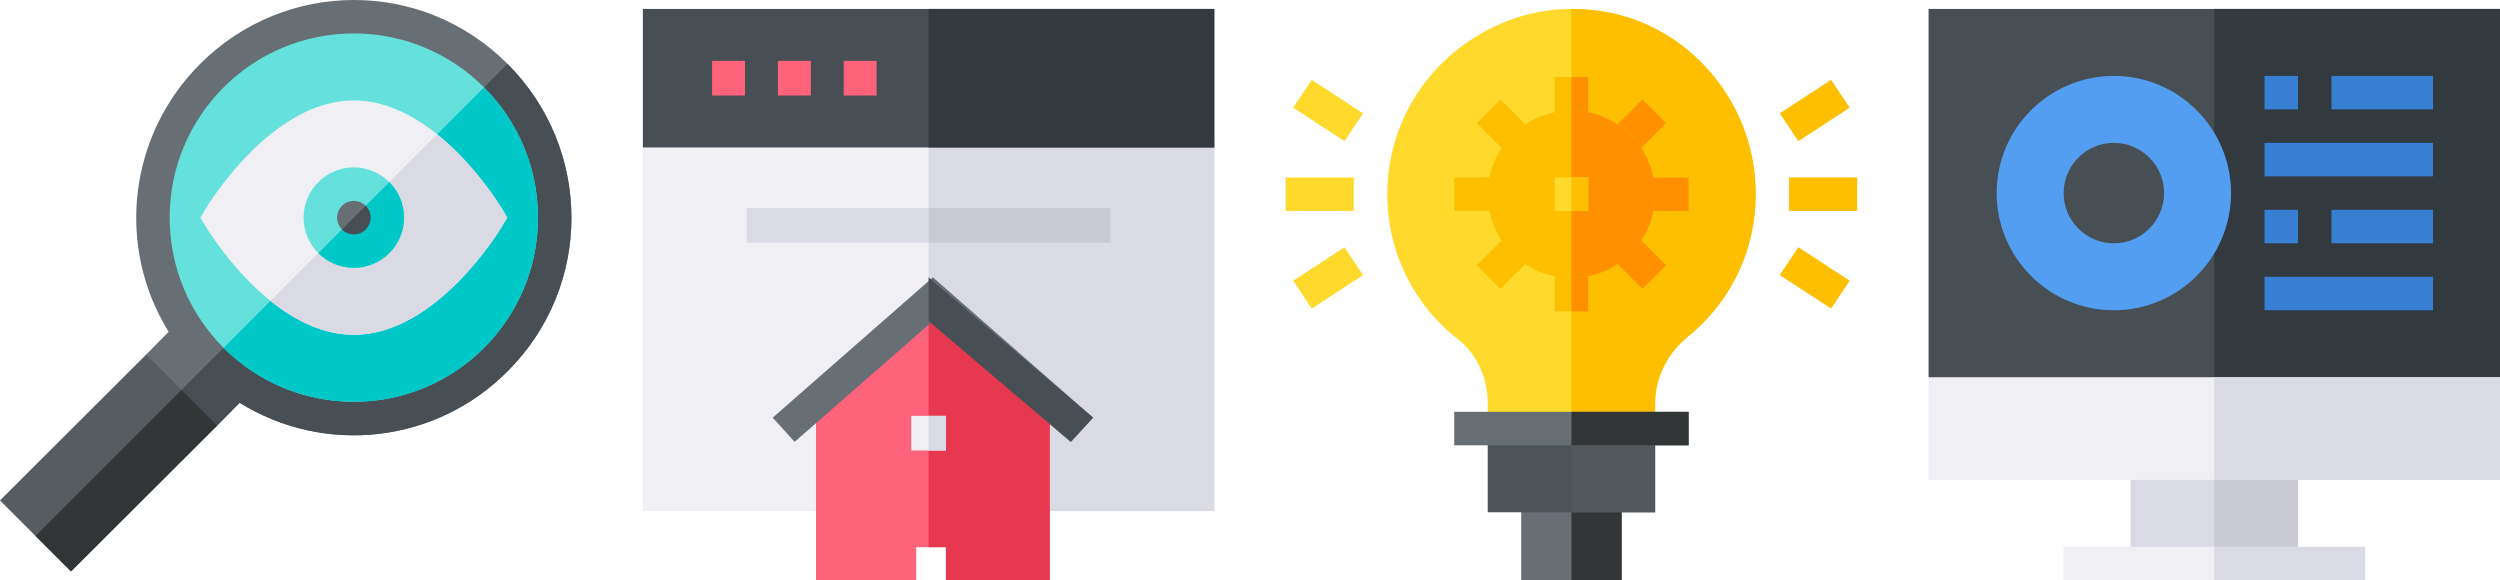 <svg width="280" height="65" viewBox="0 0 280 65" fill="none" xmlns="http://www.w3.org/2000/svg">
<path d="M170.375 53.625H181.625V65H170.375V53.625Z" fill="#676E74"/>
<path d="M176 53.625H181.625V65H176V53.625Z" fill="#333637"/>
<path d="M166.625 48H185.375V57.375H166.625V48Z" fill="#4C545A"/>
<path d="M176 48H185.375V57.375H176V48Z" fill="#52585C"/>
<path d="M189.012 37.725C186.688 39.638 185.375 42.337 185.375 45.15V48H166.625V45.15C166.625 42.3 165.387 39.638 163.325 38.025C158.263 34.087 155.375 28.163 155.375 21.75C155.375 15.525 158.15 9.675 162.988 5.737C166.7 2.737 171.237 1 176 1C177.462 1 178.962 1.15 180.425 1.45C188.525 3.138 194.9 9.9 196.325 18.113C197.6 25.613 194.9 32.962 189.012 37.725Z" fill="#FFDA2D"/>
<path d="M189.012 37.725C186.688 39.638 185.375 42.337 185.375 45.15V48H176V1C177.462 1 178.962 1.15 180.425 1.45C188.525 3.138 194.9 9.9 196.325 18.113C197.6 25.613 194.9 32.962 189.012 37.725Z" fill="#FDBF00"/>
<path d="M162.875 46.125H189.125V49.875H162.875V46.125Z" fill="#676E74"/>
<path d="M183.956 11.143L186.607 13.794L182.628 17.773L179.977 15.121L183.956 11.143Z" fill="#FF9100"/>
<path d="M169.372 25.727L172.023 28.378L168.044 32.357L165.393 29.706L169.372 25.727Z" fill="#FDBF00"/>
<path d="M174.125 29.25H177.875V34.875H174.125V29.25Z" fill="#FDBF00"/>
<path d="M182.628 25.727L186.607 29.706L183.956 32.357L179.977 28.378L182.628 25.727Z" fill="#FF9100"/>
<path d="M183.5 19.875H189.125V23.625H183.5V19.875Z" fill="#FF9100"/>
<path d="M168.044 11.143L172.023 15.122L169.372 17.773L165.393 13.794L168.044 11.143Z" fill="#FDBF00"/>
<path d="M162.875 19.875H168.5V23.625H162.875V19.875Z" fill="#FDBF00"/>
<path d="M174.125 8.625H177.875V14.25H174.125V8.625Z" fill="#FDBF00"/>
<path d="M144 19.875H151.625V23.625H144V19.875Z" fill="#FFDA2D"/>
<path d="M150.585 15.81L144.835 12.06L146.915 8.94L152.665 12.69L150.585 15.81Z" fill="#FFDA2D"/>
<path d="M146.915 34.56L144.835 31.44L150.585 27.69L152.665 30.81L146.915 34.56Z" fill="#FFDA2D"/>
<path d="M200.375 19.875H208V23.625H200.375V19.875Z" fill="#FDBF00"/>
<path d="M205.085 34.56L199.335 30.81L201.415 27.69L207.165 31.44L205.085 34.56Z" fill="#FDBF00"/>
<path d="M201.415 15.81L199.335 12.69L205.085 8.94L207.165 12.06L201.415 15.81Z" fill="#FDBF00"/>
<path d="M176 8.625H177.875V14.25H176V8.625Z" fill="#FF9100"/>
<path d="M176 29.25H177.875V34.875H176V29.25Z" fill="#FF9100"/>
<path d="M176 46.125H189.125V49.875H176V46.125Z" fill="#333637"/>
<path d="M176 12.375C170.825 12.375 166.625 16.575 166.625 21.75C166.625 26.925 170.825 31.125 176 31.125C181.175 31.125 185.375 26.925 185.375 21.75C185.375 16.575 181.175 12.375 176 12.375Z" fill="#FDBF00"/>
<path d="M176 31.125V12.375C181.175 12.375 185.375 16.575 185.375 21.75C185.375 26.925 181.175 31.125 176 31.125Z" fill="#FF9100"/>
<path d="M174.125 19.875H177.875V23.625H174.125V19.875Z" fill="#FFDA2D"/>
<path d="M176 19.875H177.875V23.625H176V19.875Z" fill="#FDBF00"/>
<path d="M136 15.454V57.242H72V15.454L75.75 11.667H132.25L136 15.454Z" fill="#EFEFF4"/>
<path d="M136 15.454V57.242H104V11.667H132.25L136 15.454Z" fill="#DADAE5"/>
<path d="M72 1H136V16.515H72V1Z" fill="#474F54"/>
<path d="M104 1H136V16.515H104V1Z" fill="#32393F"/>
<path d="M79.758 6.818H83.442V10.697H79.758V6.818Z" fill="#FF637B"/>
<path d="M87.127 6.818H90.812V10.697H87.127V6.818Z" fill="#FF637B"/>
<path d="M94.497 6.818H98.182V10.697H94.497V6.818Z" fill="#FF637B"/>
<path d="M117.576 43.245V65H106.355V61.29H102.615V65H91.394V43.245L102.764 33.97H105.869L117.576 43.245Z" fill="#FF637B"/>
<path d="M83.636 23.303H125.333V27.182H83.636V23.303Z" fill="#DADAE5"/>
<path d="M104 23.303H124.364V27.182H104V23.303Z" fill="#C9C9D3"/>
<path d="M117.576 43.245V65H105.939V61.29H104V33.97H105.435L117.576 43.245Z" fill="#E63950"/>
<path d="M102.061 46.576H105.939V50.455H102.061V46.576Z" fill="#EFEFF4"/>
<path d="M104 46.576H105.939V50.455H104V46.576Z" fill="#DADAE5"/>
<path d="M122.424 46.779L119.972 49.485L104.485 35.959L88.997 49.485L86.545 46.779L104.485 31.061L122.424 46.779Z" fill="#676E74"/>
<path d="M104 31.061L122.424 46.779L119.906 49.485L104 35.959V31.061Z" fill="#474F54"/>
<path d="M56.842 7.158C47.316 -2.405 31.94 -2.367 22.414 7.158C14.389 15.184 12.963 27.597 18.889 37.161L16.376 39.71L15.02 45.855L19.234 50.069L24.327 47.661L26.839 45.111C36.403 51.037 48.816 49.649 56.842 41.586C66.405 32.06 66.367 16.684 56.842 7.158Z" fill="#676E74"/>
<path d="M24.327 47.661L26.839 45.111C36.403 51.037 48.816 49.649 56.842 41.586C66.405 32.06 66.367 16.684 56.842 7.158L16.582 47.417L19.234 50.069L24.327 47.661Z" fill="#474F54"/>
<path d="M54.213 9.787C50.48 6.054 45.324 3.746 39.628 3.746C28.236 3.746 19.002 12.98 19.002 24.372C19.002 30.068 21.31 35.225 25.043 38.958C28.775 42.69 33.932 44.998 39.628 44.998C51.02 44.998 60.254 35.764 60.254 24.372C60.254 18.676 57.946 13.52 54.213 9.787Z" fill="#64E1DC"/>
<path d="M60.254 24.372C60.254 18.676 57.946 13.52 54.213 9.787L25.043 38.958C28.775 42.69 33.932 44.998 39.628 44.998C51.02 44.998 60.254 35.764 60.254 24.372Z" fill="#00C8C8"/>
<path d="M56.239 23.411C56.055 23.103 53.259 18.496 48.958 15.042C46.328 12.929 43.136 11.246 39.628 11.246C30.386 11.246 23.314 22.915 23.017 23.411L22.442 24.372L23.017 25.334C23.201 25.642 25.997 30.248 30.297 33.703C32.928 35.815 36.12 37.498 39.628 37.498C48.87 37.498 55.942 25.83 56.239 25.334L56.813 24.372L56.239 23.411Z" fill="#EFEFF4"/>
<path d="M56.239 25.334L56.813 24.372L56.239 23.411C56.055 23.103 53.259 18.496 48.958 15.042L30.297 33.703C32.928 35.815 36.12 37.498 39.628 37.498C48.87 37.498 55.942 25.83 56.239 25.334Z" fill="#DADAE5"/>
<path d="M43.604 20.396C42.585 19.377 41.179 18.747 39.628 18.747C36.526 18.747 34.002 21.27 34.002 24.372C34.002 25.923 34.633 27.33 35.652 28.348C36.671 29.367 38.077 29.998 39.628 29.998C42.73 29.998 45.253 27.474 45.253 24.372C45.253 22.821 44.623 21.415 43.604 20.396Z" fill="#64E1DC"/>
<path d="M45.253 24.372C45.253 22.821 44.623 21.415 43.604 20.396L35.652 28.348C36.67 29.367 38.077 29.998 39.628 29.998C42.73 29.998 45.253 27.474 45.253 24.372Z" fill="#00C8C8"/>
<path d="M40.954 23.046C40.614 22.707 40.145 22.497 39.628 22.497C38.593 22.497 37.753 23.337 37.753 24.372C37.753 24.89 37.963 25.358 38.302 25.698C38.642 26.037 39.11 26.247 39.628 26.247C40.663 26.247 41.503 25.407 41.503 24.372C41.503 23.855 41.293 23.386 40.954 23.046Z" fill="#676E74"/>
<path d="M41.503 24.372C41.503 23.855 41.293 23.386 40.954 23.046L38.302 25.698C38.642 26.037 39.11 26.247 39.628 26.247C40.663 26.247 41.503 25.407 41.503 24.372Z" fill="#474F54"/>
<path d="M20.333 43.667L16.376 39.71L0 56.049L3.975 60.025L7.951 64L24.327 47.661L20.333 43.667Z" fill="#575C60"/>
<path d="M24.327 47.661L20.333 43.667L3.975 60.025L7.951 64L24.327 47.661Z" fill="#333637"/>
<path d="M280 1V42.25L276.25 46.125H219.75L216 42.25V1H280Z" fill="#474F54"/>
<path d="M280 1V42.25L276.25 46.125H248V1H280Z" fill="#32393F"/>
<path d="M238.625 51.875H257.375V63.125H238.625V51.875Z" fill="#DADAE5"/>
<path d="M248 51.875H257.375V63.125H248V51.875Z" fill="#C9C9D3"/>
<path d="M216 42.25H280V53.75H216V42.25Z" fill="#EFEFF4"/>
<path d="M248 42.25H280V53.75H248V42.25Z" fill="#DADAE5"/>
<path d="M231.125 61.25H264.875V65H231.125V61.25Z" fill="#EFEFF4"/>
<path d="M248 61.25H264.875V65H248V61.25Z" fill="#DADAE5"/>
<path fill-rule="evenodd" clip-rule="evenodd" d="M223.625 21.625C223.625 14.389 229.514 8.5 236.75 8.5C243.986 8.5 249.875 14.389 249.875 21.625C249.875 28.861 243.986 34.75 236.75 34.75C229.514 34.75 223.625 28.861 223.625 21.625ZM231.125 21.625C231.125 24.727 233.648 27.25 236.75 27.25C239.852 27.25 242.375 24.727 242.375 21.625C242.375 18.523 239.852 16 236.75 16C233.648 16 231.125 18.523 231.125 21.625Z" fill="#549EF2"/>
<path d="M261.125 8.5H272.5V12.25H261.125V8.5Z" fill="#377FD2"/>
<path d="M253.625 8.5H257.375V12.25H253.625V8.5Z" fill="#377FD2"/>
<path d="M261.125 23.5H272.5V27.25H261.125V23.5Z" fill="#377FD2"/>
<path d="M253.625 23.5H257.375V27.25H253.625V23.5Z" fill="#377FD2"/>
<path d="M253.625 16H272.5V19.75H253.625V16Z" fill="#377FD2"/>
<path d="M253.625 31H272.5V34.75H253.625V31Z" fill="#377FD2"/>
</svg>
